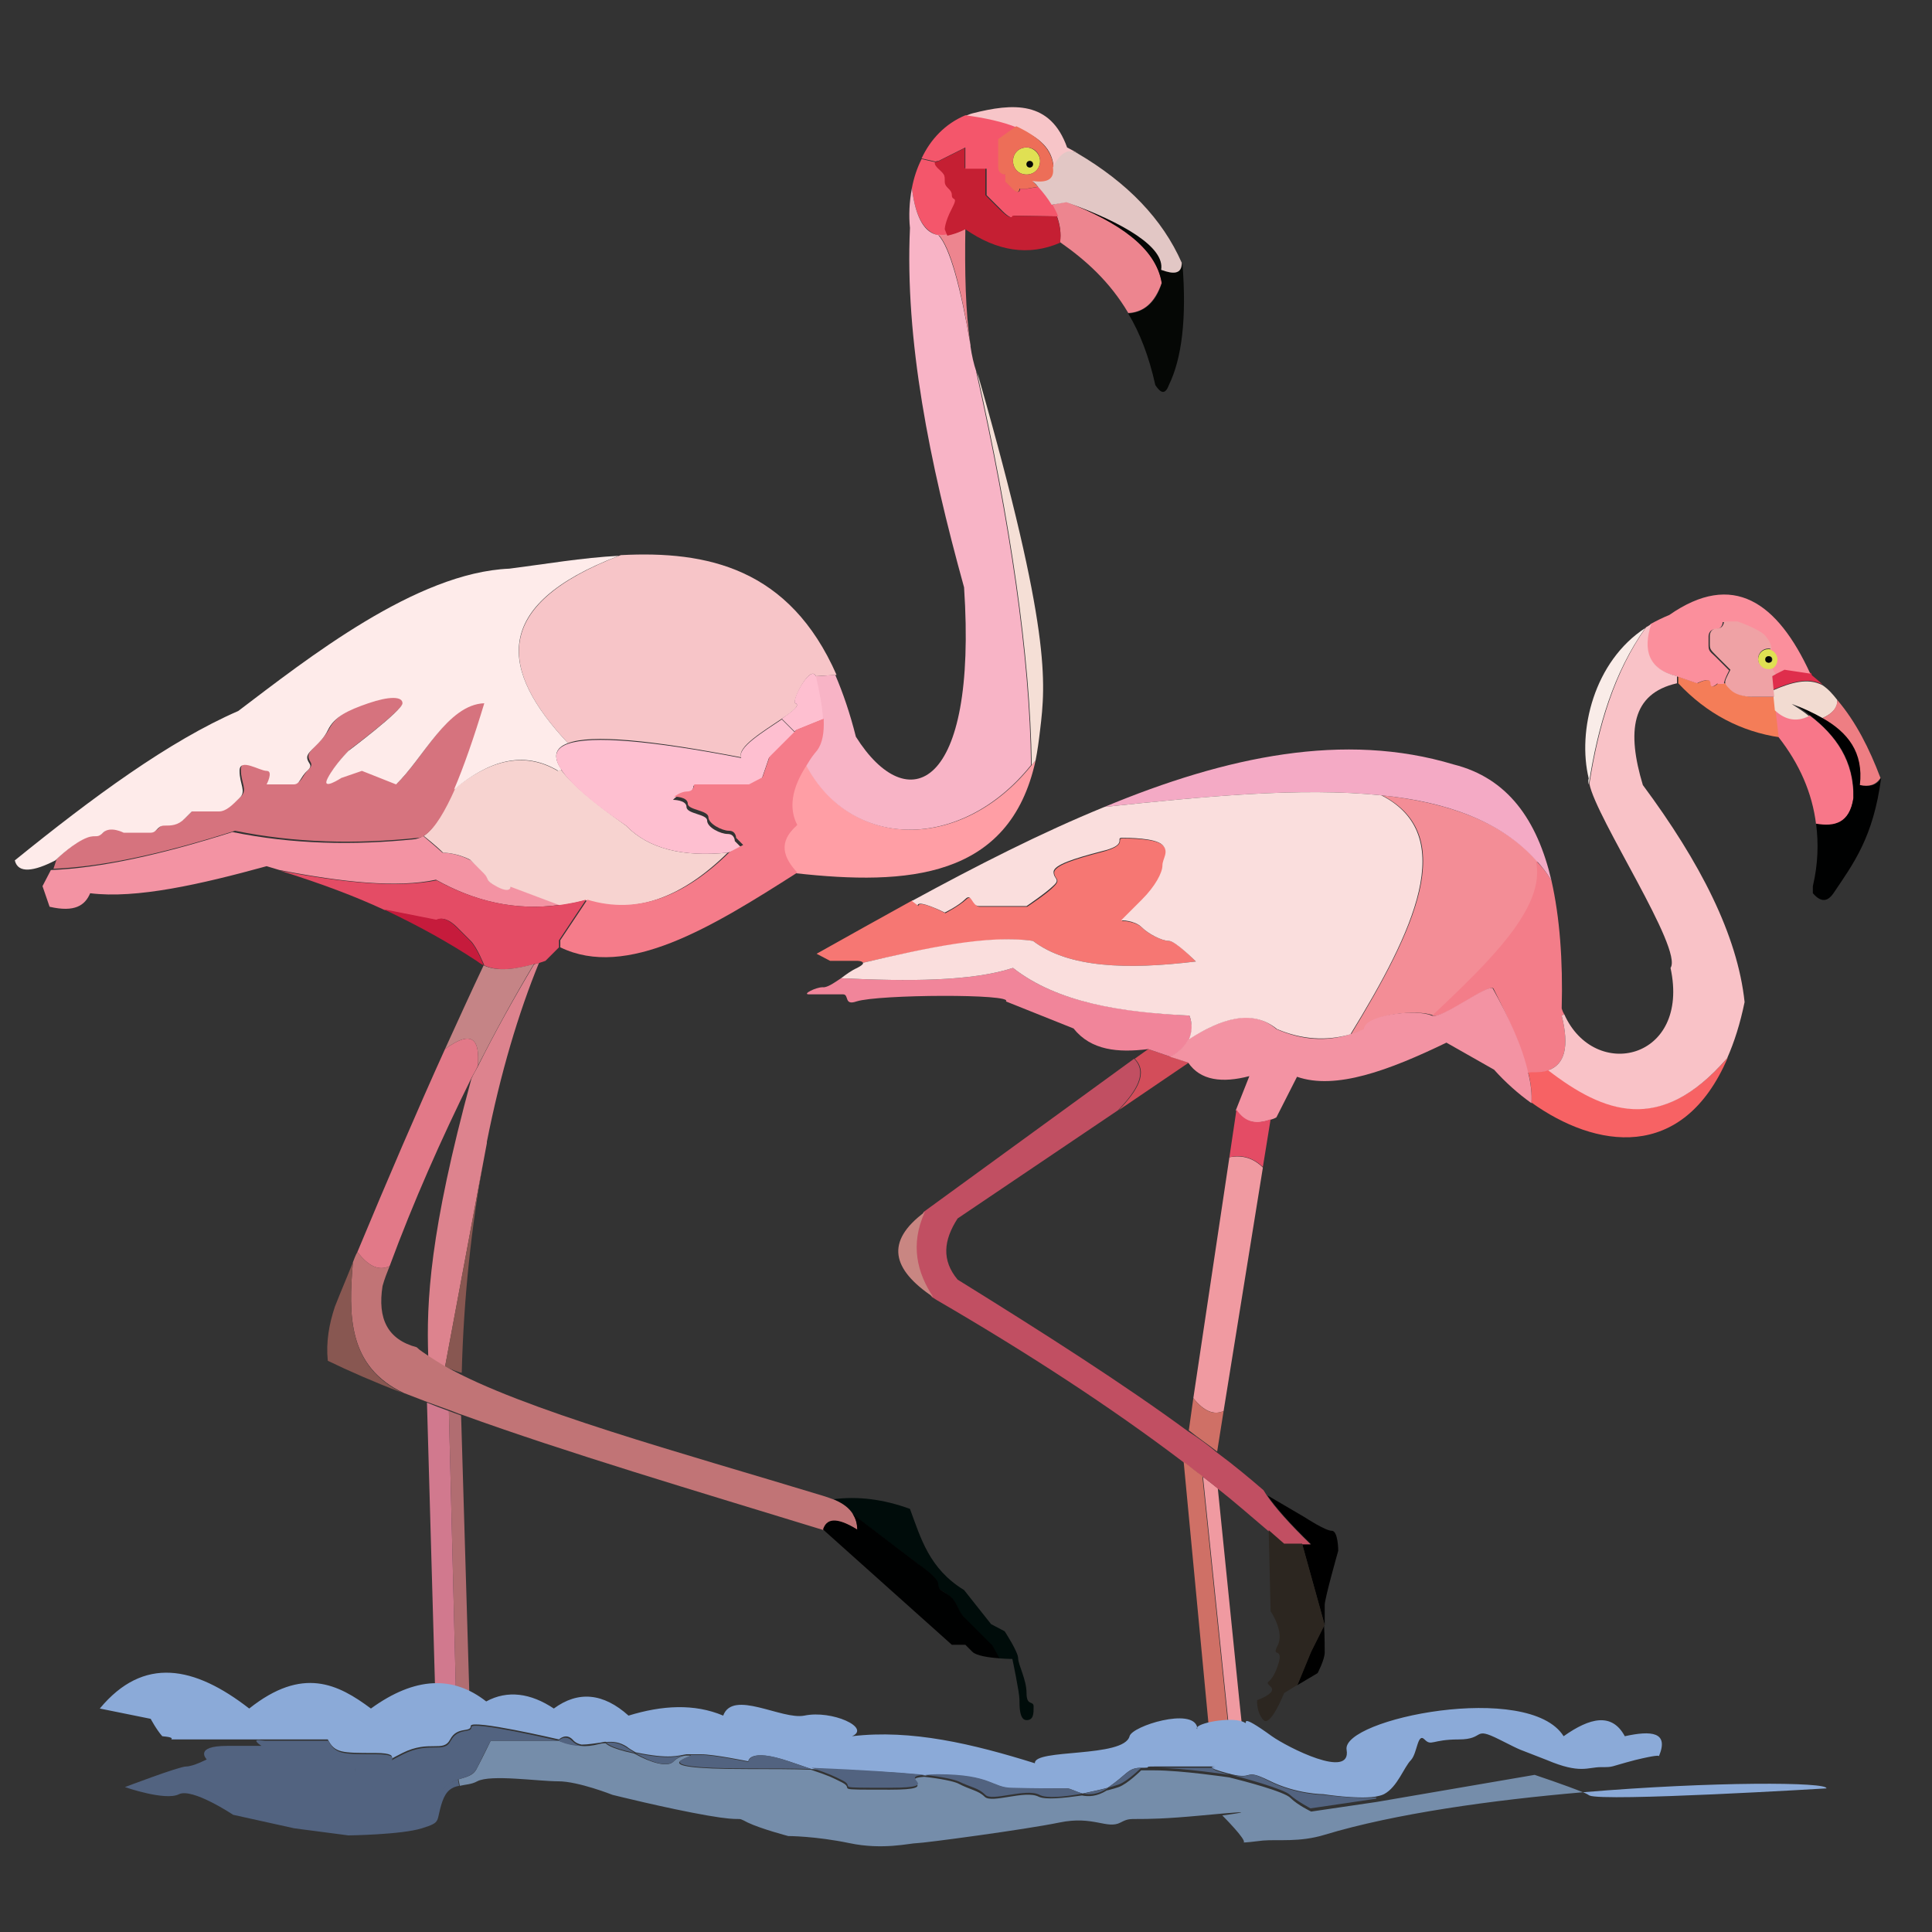 <?xml version="1.0" encoding="utf-8"?>
<!-- Generator: Adobe Illustrator 22.1.0, SVG Export Plug-In . SVG Version: 6.00 Build 0)  -->
<svg version="1.1" id="Layer_5" xmlns="http://www.w3.org/2000/svg" xmlns:xlink="http://www.w3.org/1999/xlink" x="0px" y="0px"
	 viewBox="0 0 300 300" style="enable-background:new 0 0 300 300;" xml:space="preserve">
<rect x="0" y="0" width="300" height="300" fill="#333333" stroke="none"/>
<style type="text/css">
	.st0{fill:#DD838E;}
	.st1{fill:#F7C5C8;}
	.st2{fill:#DF2E4C;}
	.st3{fill:#F09AA1;}
	.st4{fill:#000C0A;}
	.st5{fill:#F4566B;}
	.st6{fill:#F393A3;}
	.st7{fill:#ED858F;}
	.st8{fill:#F7D3D0;}
	.st9{fill:#885751;}
	.st10{fill:#FF9EA5;}
	.st11{fill:#F47D58;}
	.st12{fill:#CF7066;}
	.st13{fill:#D6737E;}
	.st14{fill:#F76264;}
	.st15{fill:#D34D5A;}
	.st16{fill:#E0E053;}
	.st17{fill:#F67773;}
	.st18{fill:#F5DFD6;}
	.st19{fill:#C17476;}
	.st20{fill:#F87789;}
	.st21{fill:#F8B4C6;}
	.st22{fill:#FEBFD0;}
	.st23{fill:#F38D96;}
	.st24{fill:#FEEBEA;}
	.st25{fill:#E44C65;}
	.st26{fill:#F1859A;}
	.st27{fill:#C58486;}
	.st28{fill:#B16D71;}
	.st29{fill:#F9ECE8;}
	.st30{fill:#FB8F9C;}
	.st31{fill:#C51F33;}
	.st32{fill:#F37D89;}
	.st33{fill:#D1798E;}
	.st34{fill:#050705;}
	.st35{fill:#000101;}
	.st36{fill:#C14F62;}
	.st37{fill:#E27988;}
	.st38{fill:#F9C2C7;}
	.st39{fill:#F2DBD1;}
	.st40{fill:#ED6E58;}
	.st41{fill:#F57C8A;}
	.st42{fill:#EFA2A5;}
	.st43{fill:#EE7E83;}
	.st44{fill:#C98682;}
	.st45{fill:#C61B3C;}
	.st46{fill:#F4AAC5;}
	.st47{fill:#E2C7C5;}
	.st48{fill:#FADEDD;}
	.st49{fill:#2C2620;}
	.st50{fill:#8BAAD8;}
	.st51{fill:#758DAA;}
	.st52{fill:#526380;}
</style>
<g>
	<g>
		<g id="XMLID_1_">
			<g>
				<path class="st0" d="M83.7,149.5c-3.2,7.8-6,17.2-8.1,27.8l0,0.2c-0.2,1.1-0.4,2.1-0.6,3.2l-5.9,31.6c-0.9-0.5-1.8-1.1-2.6-1.6
					c-0.3-8.6,0.2-19.3,6.7-43.2l0,0c0.3-0.7,0.7-1.3,1-1.9v0c2.7-5.4,5.6-10.6,8.7-15.8v0C83.2,149.6,83.4,149.6,83.7,149.5z"/>
				<path class="st1" d="M126.7,105c-0.9-1.9-3.8,3.9-3.2,4.2c0.8,0.3-0.4,1.3-2.1,2.4c-2.8,1.9-7,4.4-6.3,6
					c-14-2.7-23.3-3.6-26.9-2.2C77.7,104.2,76,94,96.4,86.2v0c13.4-0.7,26.2,2,33.5,18.6L126.7,105z"/>
				<path class="st2" d="M283,106.3c-2.2-1.2-4.9-0.4-7.7,0.8l-0.2-2.1l0.5-0.3l1.6-0.8l4,0.6c0.1,0.1,0.1,0.3,0.2,0.4
					C282,105.4,282.5,105.8,283,106.3z"/>
				<path class="st3" d="M196.1,181.3l-6.1,37.8c-1.5,0.7-3.1,0-4.7-2v0l5.6-37.4C193,179.3,194.7,179.9,196.1,181.3z"/>
				<path class="st4" d="M159.4,262.9c0,2.1,1.1,1.1,1.1,2.1c0,1.1,0,2.1-1.1,2.1c-1.1,0-1.1-2.1-1.1-3.2c0-1.1-1.1-6.3-1.1-6.3
					s-0.9,0-2.1-0.1l-1.1-2c0,0-3.2-3.2-4.2-4.2c-1.1-1.1-1.1-2.1-2.1-3.2c-1.1-1.1-2.1-1.1-2.1-2.1c0-1.1-3.2-3.2-3.2-3.2
					l-10.1-7.7l0,0c-0.6-0.9-1.5-1.7-2.9-2.3c3.8-0.5,7.8,0,11.9,1.5c1.7,4.6,3,9.3,8.4,12.6l4.2,5.3l2.1,1.1c0,0,2.1,3.2,2.1,4.2
					S159.4,260.8,159.4,262.9z"/>
				<path class="st5" d="M141.6,29.2c0.3-1.6,0.8-3.1,1.5-4.5l2.2,0.5c-0.1,0.1-0.1,0.4,0.4,0.9c1.1,1.1,1.1,1.1,1.1,2.1
					c0,1.1,1.1,1.1,1.1,2.1s1.1,0,0,2.1c-1.1,2.1-1.1,3.2-1.1,3.2l0.4,1c-0.5,0.1-0.9,0.1-1.3,0C143.7,36.1,142.2,34.1,141.6,29.2
					L141.6,29.2z"/>
				<path class="st6" d="M75.1,135.5c1.1,1.1,0,1.1,2.1,2.1c2.1,1.1,2.1,0,2.1,0l7.7,2.9c-7.1,1-13.4-0.6-19.3-3.9
					c-6,1.3-14.5,0.4-24.3-1.5c-0.7-0.2-1.3-0.4-2-0.6c-10.2,2.8-20.2,5.1-27.4,4.2c-0.8,1.9-2.4,3-6.3,2.1l-1.1-3.2l1.3-2.5
					c7.7-0.3,17.2-2.4,28.2-5.9c9.3,1.9,18.8,2.1,28.4,1.1c0.4-0.1,0.8-0.2,1.2-0.5c0,0,1.9,1.6,3,2.6c0,0,2.1,0,4.2,1.1
					C73,133.4,74.1,134.5,75.1,135.5z"/>
				<path class="st7" d="M165.7,31.3c7.9,3.2,13.8,7,14.7,12.6c-1.1,3.2-2.9,4.6-5.2,4.7c-2.9-4.9-6.6-8.2-10.6-11
					c0.2-1.4,0-2.7-0.5-4.1c-0.2-0.6-0.5-1.1-0.8-1.7L165.7,31.3z"/>
				<path class="st8" d="M97.2,128.2c3.5,3.6,8.8,4.9,15.8,4.2c-6.9,6.8-14.2,9.8-22.1,7.4c-1.3,0.3-2.6,0.6-3.9,0.8l-7.7-2.9
					c0,0,0,1.1-2.1,0c-2.1-1.1-1.1-1.1-2.1-2.1c-1.1-1.1-2.1-2.1-2.1-2.1c-2.1-1.1-4.2-1.1-4.2-1.1c-1.1-1.1-3-2.6-3-2.6
					c1.5-1,3-3.5,4.6-7.2c5.4-4.4,10.8-6.1,16.2-2.9l0.5-0.2C88.7,121.7,92,124.5,97.2,128.2z"/>
				<path class="st9" d="M71.7,213.1c0.3,0.3-2.3-0.7-2.6-0.9c0,0,0,0,0,0l5.9-31.6C73.2,190.6,72,201.5,71.7,213.1z"/>
				<path class="st10" d="M160.2,118.8c0.2-0.2,0.4-0.5,0.6-0.7c-4,18.4-20,19.4-37.2,17.5c-2.1-2.3-3.1-4.6,0-7.4
					c-1.3-2.5-1-5.6,1.6-9.5C132.1,132,149.3,132.4,160.2,118.8z"/>
				<path class="st11" d="M260.4,105l3.2,1.1c0,0,2.1-1.1,2.1,0s1.1,0,1.1,0h1.3v0c0.1,0.3,0.3,0.6,0.8,1c1.1,1.1,3.2,1.1,3.2,1.1
					s0,0,1.1,0s1.1,0,1.1,0h1.4l0.2,2l0.5,4.3c-6.1-0.9-11.4-3.7-15.8-8.4V105z"/>
				<path class="st12" d="M190,219.1l-1,6.3c-1.4-1.1-2.9-2.1-4.4-3.3l0.7-5C186.9,219.1,188.4,219.8,190,219.1z"/>
				<path class="st13" d="M8.8,133.4c0,0,2.1-2.1,4.2-3.2c2.1-1.1,2.1,0,3.2-1.1c1.1-1.1,3.2,0,3.2,0s3.2,0,4.2,0
					c1.1,0,1.1-1.1,2.1-1.1s2.1,0,3.2-1.1c1.1-1.1,1.1-1.1,1.1-1.1s3.2,0,4.2,0s2.1-1.1,3.2-2.1c1.1-1.1,0-2.1,0-4.2s3.2,0,4.2,0
					s0,2.1,0,2.1s3.2,0,4.2,0s1.1-1.1,2.1-2.1s0-1.1,0-2.1s2.1-2.1,3.2-4.2s3.2-3.2,6.3-4.2c3.2-1.1,5.3-1.1,5.3,0s-8.4,7.4-8.4,7.4
					s-2.1,2.1-3.2,4.2s2.1,0,2.1,0l3.2-1.1l5.3,2.1c4.2-4.1,8-12.5,13.7-12.6c-1.6,5.3-3.1,9.9-4.7,13.4c-1.6,3.6-3.1,6.1-4.6,7.2
					c-0.4,0.3-0.8,0.5-1.2,0.5c-9.6,1-19.1,0.8-28.4-1.1c-11,3.5-20.5,5.6-28.2,5.9L8.8,133.4z"/>
				<path class="st14" d="M240.5,166.1c8.6,6.7,17.4,10.1,27.8-1.9c-7,16.4-20.6,14.1-30.5,7v0c0.1-1.5-0.1-3.1-0.5-4.7l0.5-0.1
					C238.8,166.5,239.7,166.4,240.5,166.1L240.5,166.1z"/>
				<path d="M205.7,256.6c0,1.1-1.1,3.2-1.1,3.2l-3.2,1.9l2.1-5.1l2.1-4.2C205.7,254.1,205.7,256,205.7,256.6z"/>
				<path class="st15" d="M181.8,164.1l2.8,0.9l-10.9,7.4c3-3.1,4.6-5.9,2.5-8l2.1-1.5L181.8,164.1z"/>
				<path class="st16" d="M161.5,25c0,1.2-0.9,2.1-2.1,2.1c-1.2,0-2.1-0.9-2.1-2.1c0-1.2,0.9-2.1,2.1-2.1
					C160.5,22.9,161.5,23.9,161.5,25z M159.9,25c-0.3,0-0.5,0.2-0.5,0.5s0.2,0.5,0.5,0.5c0.3,0,0.5-0.2,0.5-0.5S160.2,25,159.9,25z"
					/>
				<path class="st17" d="M181.5,146.1c1.1,0,4.2,3.2,4.2,3.2c-10.7,1.3-19.8,1-25.3-3.2c-7.1-0.9-16.7,1.2-26.4,3.4
					c-0.1-0.3-0.9-0.3-0.9-0.3h-4.2l-2.1-1.1c5-2.8,10-5.6,14.9-8.3l0.9,0.9c0-1.1,4.2,1.1,4.2,1.1s2.1-1.1,3.2-2.1
					c1.1-1.1,1.1,1.1,2.1,1.1c1.1,0,4.2,0,5.3,0c1.1,0,2.1,0,2.1,0s3.2-2.1,4.2-3.2c1.1-1.1,0-1.1,0-2.1c0-1.1,3.2-2.1,7.4-3.2
					c4.2-1.1,2.1-2.1,3.2-2.1c1.1,0,5.3,0,6.3,1.1c1.1,1.1,0,2.1,0,3.2c0,1.1-1.1,3.2-3.2,5.3s-3.2,3.2-3.2,3.2s2.1,0,3.2,1.1
					C178.3,145,180.4,146.1,181.5,146.1z"/>
				<path class="st18" d="M160.2,118.8c-0.2-17.1-3.3-37.7-8.5-61c0.1,0.3,0.2,0.6,0.3,0.9c11.2,39.2,10.4,47.3,9.5,54.7
					c-0.2,1.7-0.4,3.2-0.7,4.7C160.6,118.3,160.4,118.6,160.2,118.8L160.2,118.8z"/>
				<path class="st19" d="M54.8,196c0.2-0.5,0.4-1.1,0.7-1.6c1.7,2.2,3.3,3,5,2.2c-0.4,1-0.8,2-1.1,3.1c-0.8,5.1,0.8,8.3,5.3,9.5
					c0.5,0.5,1.2,0.9,1.9,1.4c0.8,0.5,1.7,1.1,2.6,1.6c0,0,0,0,0,0c11.9,6.7,36.7,13.4,58.7,20.1c0.6,0.2,1.2,0.4,1.7,0.6
					c1.4,0.6,2.3,1.3,2.9,2.3l0,0c0.4,0.7,0.6,1.5,0.7,2.4c-3.3-2.1-4.7-1.6-5.3,0c-19.9-6.1-40.1-12.1-56.1-17.9
					c-0.7-0.2-1.3-0.5-1.9-0.7c-1.1-0.4-2.2-0.8-3.3-1.2c-1.3-0.5-2.6-1-3.9-1.5c0,0,0,0,0,0C54,212.2,54.1,204.2,54.8,196z"/>
				<path class="st20" d="M287.8,124c-0.6,3.9-2.9,4.5-5.8,4h0c-0.6-4.9-2.6-9.4-5.8-13.5l-0.5-4.3c1.7,1.6,3.5,1.8,5.3,0.9
					C285.1,114.2,287.9,118.2,287.8,124z"/>
				<path class="st21" d="M141.6,29.2c0.6,4.9,2.1,7,4.1,7.3v0c1.8,1.9,3.5,8.3,5,17.1c0,0.1,0,0.1,0,0.2c0.2,1.4,0.5,2.7,0.9,3.9
					c0,0,0,0.1,0,0.1c5.2,23.3,8.3,43.9,8.5,61l0,0c-10.9,13.6-28.1,13.2-35-0.1c0.4-0.7,0.9-1.4,1.5-2.1c0.8-1.1,1.1-2.7,1-4.9
					c-0.1-1.9-0.4-4.1-1-6.7l3.1-0.2c1.2,2.8,2.3,6,3.2,9.6c8,12.7,18.9,8.4,16.8-23.2c-5.4-19.5-9.2-38.4-8.4-55.8
					C141.1,33.5,141.2,31.3,141.6,29.2z"/>
				<path class="st22" d="M127.8,111.7l-4.2,1.7l-0.2,0.2l-2-2c1.7-1.2,2.9-2.1,2.1-2.4c-0.7-0.3,2.3-6.1,3.2-4.2
					C127.3,107.6,127.7,109.8,127.8,111.7z"/>
				<path class="st23" d="M209.8,160.6c9.8-16.1,16.9-30.9,4.8-37.1c10.1,1.1,18.6,4,24.1,10.2v0c1.6,7-7.1,15.5-16.1,24
					c-2.4-1.1-10.5-0.1-10.5,2.1C211.2,160.1,210.5,160.4,209.8,160.6z"/>
				<path class="st24" d="M88.2,115.4c-2,0.7-2.4,2.1-1,4.1l-0.5,0.2c-5.5-3.3-10.9-1.5-16.2,2.9c1.5-3.5,3.1-8.1,4.7-13.4
					c-5.7,0.2-9.5,8.6-13.7,12.6l-5.3-2.1l-3.2,1.1c0,0-3.2,2.1-2.1,0s3.2-4.2,3.2-4.2s8.4-6.3,8.4-7.4s-2.1-1.1-5.3,0
					c-3.2,1.1-5.3,2.1-6.3,4.2s-3.2,3.2-3.2,4.2s1.1,1.1,0,2.1s-1.1,2.1-2.1,2.1s-4.2,0-4.2,0s1.1-2.1,0-2.1s-4.2-2.1-4.2,0
					s1.1,3.2,0,4.2c-1.1,1.1-2.1,2.1-3.2,2.1s-4.2,0-4.2,0s0,0-1.1,1.1c-1.1,1.1-2.1,1.1-3.2,1.1s-1.1,1.1-2.1,1.1
					c-1.1,0-4.2,0-4.2,0s-2.1-1.1-3.2,0c-1.1,1.1-1.1,0-3.2,1.1c-2.1,1.1-4.2,3.2-4.2,3.2c-3.3,1.7-5.8,2.1-6.3,0
					c12.1-9.8,23.9-18.5,34.7-23.2c10.7-8.1,27.6-21.5,42.1-22.1c5.5-0.7,11.3-1.7,17-2v0C76,94,77.7,104.2,88.2,115.4z"/>
				<path d="M207.8,240.8c0,0-2.1,7.4-2.1,8.4c0,0.5,0,1.8,0,3.2l-3.5-12.6h1.4c-3.3-3.2-5.5-5.7-6.8-7.6l5.8,3.4
					c0,0,3.2,2.1,4.2,2.1C207.8,237.7,207.8,240.8,207.8,240.8z"/>
				<path class="st25" d="M87.1,140.5c1.3-0.2,2.5-0.4,3.9-0.8l-4.2,6.3v1.1l-2.1,2.1c-0.3,0.1-0.6,0.2-0.9,0.3
					c-0.3,0.1-0.5,0.1-0.8,0.2v0c-2.9,0.8-5.7,1.2-7.8,0.2c0,0-1.1-2.8-2.1-3.8c-1.1-1.1,0,0-2.1-2.1c-2.1-2.1-3.2-1.1-3.2-1.1
					l-8.1-1.6h0c-4.5-2.1-9.8-4.1-16.2-6.1c9.8,1.9,18.3,2.7,24.3,1.5C73.7,139.9,80,141.5,87.1,140.5z"/>
				<path class="st7" d="M149.9,35.5c-0.1,6.6,0,13,0.8,18c-1.5-8.8-3.1-15.1-5-17.1v0c0.4,0.1,0.9,0.1,1.3,0
					C148,36.4,148.9,36,149.9,35.5z"/>
				<path class="st16" d="M276.2,102.4c0,0.7-0.4,1.2-1,1.5c-0.2,0.1-0.4,0.1-0.6,0.1c-0.9,0-1.6-0.7-1.6-1.6c0-0.9,0.7-1.6,1.6-1.6
					c0.2,0,0.3,0,0.5,0.1C275.8,101.1,276.2,101.7,276.2,102.4z M275.2,102.4c0-0.3-0.2-0.5-0.5-0.5s-0.5,0.2-0.5,0.5
					c0,0.3,0.2,0.5,0.5,0.5S275.2,102.7,275.2,102.4z"/>
				<path class="st26" d="M130.6,151.9c10.4,0.5,20.2,0.5,26.7-1.6c6.9,5.4,16.7,6.8,27.4,7.4c0.5,1.4,0.5,2.6-0.1,3.7
					c-0.5,1-1.4,1.9-2.8,2.7l-3.5-1.2c-4.7,0.6-8.9,0.2-11.6-3.2l-10.5-4.2c1.3-1.2-19.8-1.1-23.2,0c-2,0.7-1.1-1.1-2.1-1.1
					c-1.1,0-4.2,0-5.3,0s1.1-1.1,2.1-1.1C128.4,153.4,129.4,152.7,130.6,151.9z"/>
				<path class="st27" d="M75.1,149.9c2.1,1,4.9,0.6,7.8-0.2c-3.1,5.2-6,10.5-8.7,15.8c0.3-3.9-0.7-5.8-5.1-2.6
					C71.2,158.3,73.2,153.9,75.1,149.9z"/>
				<path class="st28" d="M70.9,267.1l-1.2-48c0.6,0.2,1.3,0.5,1.9,0.7v0l1.4,47.3H70.9z"/>
				<path class="st5" d="M156.2,28.2l1.1,1.1c1.1,1.1,1.1,0,1.1,0h1.1l1.8-0.3c0.9,1,1.6,1.9,2.2,2.9c0.3,0.6,0.6,1.1,0.8,1.7
					l-6.9-0.1c0,0,0,1.1-2.1-1.1c-2.1-2.1-2.1-2.1-2.1-2.1c0-0.2,0-0.5,0-1.1c0-2.1,0-3.2,0-3.2h2.1c0,1.1,1.1,1.1,1.1,1.1V28.2z"/>
				<path class="st29" d="M255.5,97.5c-4.9,6.9-7.4,15.2-8.8,24.3c-0.1-0.4-0.1-0.7,0-0.9C244.9,113.5,247.5,102.7,255.5,97.5z"/>
				<path class="st30" d="M266.7,106.1c0,0-1.1,1.1-1.1,0s-2.1,0-2.1,0l-3.2-1.1c-4.5-1.1-5.3-4.1-4-8.1c0.9-0.5,1.9-1,2.9-1.4
					c9.9-6.9,16.8-2,21.9,9.1l-4-0.6l-1.6,0.8l-0.5-0.9c0.6-0.2,1-0.8,1-1.5c0-0.7-0.5-1.3-1.1-1.5l0-0.1c0,0,0-1.1-1.1-2.1
					s-4.2-2.1-4.2-2.1h-2.1c0,0,0,1.1-1.1,1.1c-1.1,0-1.1,1.1-1.1,1.1s0,0,0,1.1s0,1.1,1.1,2.1c1.1,1.1,2.1,2.1,2.1,2.1
					c-0.6,1.2-0.8,1.7-0.8,2.1H266.7z"/>
				<path class="st31" d="M153,30.3c0,0,0,0,2.1,2.1c2.1,2.1,2.1,1.1,2.1,1.1l6.9,0.1c0.5,1.4,0.7,2.7,0.5,4.1
					c-4.9,2.1-9.8,1.3-14.7-2.1c-1,0.5-1.9,0.8-2.8,1l-0.4-1c0,0,0-1.1,1.1-3.2c1.1-2.1,0-1.1,0-2.1s-1.1-1.1-1.1-2.1
					c0-1.1,0-1.1-1.1-2.1c-0.5-0.5-0.5-0.8-0.4-0.9c0.1-0.1,0.4-0.1,0.4-0.1l4.2-2.1V25v1.1h2.1h1.1c0,0,0,1.1,0,3.2
					C153,29.7,153,30.1,153,30.3z"/>
				<path class="st32" d="M240.9,136.7c1.3,5.7,1.8,12.5,1.6,19.9c0.1,0.3,0.2,0.6,0.4,0.9l-0.4,0.2c1.2,4.8,0.5,7.6-2.1,8.5h0
					c-0.7,0.3-1.6,0.3-2.7,0.3l-0.5,0.1c-0.9-4.1-3-8.5-5.3-13.1c-0.6-0.9-8,4.9-9.5,4.2c9-8.5,17.7-16.9,16.1-24
					C239.5,134.6,240.2,135.6,240.9,136.7z"/>
				<path class="st33" d="M69.7,219.1l1.2,48h-3.2l-1.4-49.3v0C67.5,218.3,68.6,218.7,69.7,219.1z"/>
				<path class="st34" d="M181.5,59.8c-0.6,1.6-1.3,1.2-2.1,0c-1-4.5-2.4-8.1-4.2-11.1c2.3-0.2,4.2-1.5,5.2-4.7
					c-0.9-5.6-6.8-9.5-14.7-12.6c8.9,3.2,15.3,7,14.7,10.5c1.8,0.7,3.1,0.7,3.2-1.1C184.3,49.5,183.5,55.7,181.5,59.8z"/>
				<path class="st3" d="M192.5,264.6l0.6,5.7l-2.1-0.4l-4.2-40.6c0.8,0.6,1.5,1.2,2.3,1.8L192.5,264.6z"/>
				<path class="st35" d="M283.1,111.5c3.8,2.2,6.4,5.3,5.8,10.4c1.4,0.3,2.5,0.1,3.2-1.1c-1.2,9.2-4.3,13.3-7.4,17.9
					c-0.9,1.3-1.9,1.5-3.2,0v-1.1c0.8-3.4,0.9-6.6,0.5-9.7h0c2.9,0.5,5.2-0.1,5.8-4c0.2-5.8-2.7-9.7-6.8-12.9
					c-0.9-0.7-1.8-1.3-2.7-1.9C280,109.9,281.6,110.6,283.1,111.5z"/>
				<circle class="st34" cx="159.9" cy="25.5" r="0.5"/>
				<path class="st36" d="M188.9,225.5c2.7,2,5.1,4,7.3,5.9c0.2,0.3,0.3,0.5,0.5,0.8c1.3,1.9,3.5,4.4,6.8,7.6h-1.4h-2.8
					c-0.8-0.7-1.6-1.4-2.4-2.1c-2.6-2.2-5.2-4.5-8-6.7c-0.7-0.6-1.5-1.2-2.3-1.8c-0.9-0.7-1.9-1.5-2.9-2.2v0
					c-11.2-8.5-24.1-16.9-38.2-25.1c-0.3-0.2-0.5-0.3-0.8-0.5c-2.5-3.8-3.6-8-1.3-13.2l32.7-23.8c2.1,2.1,0.5,4.9-2.5,8l-24.9,16.8
					c-2.2,3.4-2.5,6.5,0,9.5c13.4,8.3,25.9,16.3,35.7,23.5C186.1,223.3,187.6,224.4,188.9,225.5z"/>
				<path class="st22" d="M113,132.4c-7,0.7-12.3-0.6-15.8-4.2c-5.3-3.6-8.6-6.5-10-8.6c-1.4-2.1-1-3.4,1-4.1
					c3.7-1.3,12.9-0.5,26.9,2.2c-0.7-1.6,3.5-4.1,6.3-6l2,2l-4,4l-1.1,3.2l-2.1,1.1h-5.3h-3.2c0,0,0,1.1-1.1,1.1s-2.1,1.1-2.1,1.1
					s2.1,0,2.1,1.1c0,1.1,3.2,1.1,3.2,2.1c0,1.1,2.1,2.1,3.2,2.1s1.1,1.1,1.1,1.1l1.1,1.1L113,132.4z"/>
				<path class="st1" d="M163.6,26.1c-0.1-3-2.3-4.9-5.7-6.2c-2.2-0.9-5-1.4-8-1.9v0c0.3-0.1,0.7-0.3,1.1-0.4
					c6.3-1.6,12.1-2,14.7,5.3c0.6,0.3,1.1,0.6,1.7,0.9v0C166,23.1,164.7,23.8,163.6,26.1z"/>
				<path class="st37" d="M69.1,162.9c4.4-3.2,5.4-1.3,5.1,2.6v0c-0.3,0.7-0.7,1.3-1,1.9c-4.7,9.5-9,19.2-12.7,29.2
					c-1.7,0.8-3.3,0-5-2.2C60.2,183.1,64.8,172.4,69.1,162.9z"/>
				<path class="st12" d="M187.8,269.2l-4-42.2c1,0.7,1.9,1.5,2.9,2.2l4.2,40.6L187.8,269.2z"/>
				<path class="st6" d="M237.3,166.6c0.4,1.6,0.6,3.2,0.5,4.7c-2.1-1.5-4.1-3.3-5.8-5.2l-7.4-4.2c-8.9,4.3-17.2,7.4-23.2,5.3
					l-3.2,6.3c-0.3,0.2-0.7,0.3-1,0.4c-2.1,0.7-4,0.5-5.3-1.5l2.1-5.3c-4.2,1.1-7.6,0.7-9.5-2.1l-2.8-0.9c1.4-0.8,2.3-1.7,2.8-2.7
					c5.1-3.2,9.9-4.9,13.7-1.6c3.9,1.7,7.7,2,11.4,0.8v0c0.7-0.2,1.5-0.5,2.2-0.8c0-2.2,8.1-3.2,10.5-2.1c1.4,0.7,8.9-5.1,9.5-4.2
					C234.3,158,236.4,162.5,237.3,166.6z"/>
				<path class="st38" d="M256.4,96.9c-1.3,4-0.5,7,4,8.1v1.1c-7.1,1.6-7.8,7.5-5.3,15.8c8.9,12,14.7,23.3,15.8,33.7
					c-0.7,3.4-1.6,6.2-2.7,8.7c-10.4,12-19.2,8.5-27.8,1.9c2.6-0.9,3.3-3.7,2.1-8.5l0.4-0.2c4.7,10.5,19.6,7.1,16.5-7.2
					c2-2.9-11.6-23.3-12.6-28.6c1.4-9,3.9-17.4,8.8-24.3C255.8,97.3,256.1,97.1,256.4,96.9z"/>
				<path class="st9" d="M54.8,196c-0.7,8.2-0.8,16.1,7.7,20.3c-4.4-1.7-8.3-3.4-11.6-5c-0.3-2.9,0.2-5.7,1.1-8.4
					C52.9,200.6,53.9,198.3,54.8,196z"/>
				<path class="st5" d="M145.7,25c0,0-0.3,0-0.4,0.1l-2.2-0.5c1.4-3,3.7-5.4,6.8-6.7v0c3,0.4,5.8,1,8,1.9l-2.8,2v1.1c0,0,0,0,0,1.1
					c0,1.1,0,0,0,1.1c0,1.1,0,0,0,1.1H153H152h-2.1V25v-2.1L145.7,25z"/>
				<path class="st39" d="M285.3,108.7c0.1,1.1-0.7,2.1-2.3,2.8c-1.4-0.8-3.1-1.6-4.8-2.2c0.9,0.6,1.9,1.2,2.7,1.9
					c-1.8,0.9-3.6,0.7-5.3-0.9l-0.2-2l-0.1-1.1c2.8-1.2,5.4-2,7.7-0.8C283.9,107,284.6,107.8,285.3,108.7z"/>
				<path class="st40" d="M163.6,26.1c0.2,1.5-0.4,2.5-3.2,2.1c0.3,0.3,0.5,0.5,0.8,0.8l-1.8,0.3h-1.1c0,0,0,1.1-1.1,0l-1.1-1.1
					v-1.1c0,0-1.1,0-1.1-1.1s0,0,0-1.1c0-1.1,0,0,0-1.1c0-1.1,0-1.1,0-1.1v-1.1l2.8-2C161.2,21.2,163.4,23.1,163.6,26.1z
					 M159.4,27.1c1.2,0,2.1-0.9,2.1-2.1c0-1.2-0.9-2.1-2.1-2.1c-1.2,0-2.1,0.9-2.1,2.1C157.3,26.2,158.2,27.1,159.4,27.1z"/>
				<path class="st41" d="M106.7,122.9c1.1,0,1.1-1.1,1.1-1.1h3.2h5.3l2.1-1.1l1.1-3.2l4-4l0.2-0.2l4.2-1.7c0.1,2.2-0.2,3.8-1,4.9
					c-0.6,0.7-1.1,1.4-1.5,2.1c-2.6,3.9-2.9,7-1.6,9.5c-3.1,2.7-2.1,5.1,0,7.4c-13.3,8.5-26.5,16.6-36.8,11.6v-1.1l4.2-6.3
					c7.9,2.4,15.2-0.6,22.1-7.4l2.1-1.1l-1.1-1.1c0,0,0-1.1-1.1-1.1s-3.2-1.1-3.2-2.1c0-1.1-3.2-1.1-3.2-2.1c0-1.1-2.1-1.1-2.1-1.1
					S105.7,122.9,106.7,122.9z"/>
				<path class="st42" d="M275.4,107.1l0.1,1.1h-1.4c0,0,0,0-1.1,0s-1.1,0-1.1,0s-2.1,0-3.2-1.1c-0.5-0.5-0.7-0.7-0.8-1v0
					c-0.1-0.4,0.2-0.9,0.8-2.1c0,0-1.1-1.1-2.1-2.1c-1.1-1.1-1.1-1.1-1.1-2.1s0-1.1,0-1.1s0-1.1,1.1-1.1c1.1,0,1.1-1.1,1.1-1.1h2.1
					c0,0,3.2,1.1,4.2,2.1s1.1,2.1,1.1,2.1l0,0.1c-0.2-0.1-0.3-0.1-0.5-0.1c-0.9,0-1.6,0.7-1.6,1.6c0,0.9,0.7,1.6,1.6,1.6
					c0.2,0,0.4,0,0.6-0.1l0.5,0.9l-0.5,0.3L275.4,107.1z"/>
				<path class="st25" d="M197.3,173.8l-1.2,7.4c-1.4-1.3-3.1-2-5.2-1.5l1.1-7.4C193.4,174.4,195.2,174.6,197.3,173.8z"/>
				<path class="st43" d="M292,120.8c-0.7,1.1-1.8,1.4-3.2,1.1c0.6-5.1-1.9-8.2-5.8-10.4c1.6-0.7,2.3-1.7,2.3-2.8
					C288.2,112.1,290.3,116.3,292,120.8z"/>
				<path class="st44" d="M143.6,188.2c-2.3,5.1-1.2,9.4,1.3,13.2C138.5,197.1,137.4,192.8,143.6,188.2z"/>
				<path class="st35" d="M149.9,251.3c1.1,1.1,4.2,4.2,4.2,4.2l1.1,2c-1.6-0.1-3.6-0.4-4.2-1c-1.1-1.1-1.1-1.1-1.1-1.1h-2.1
					l-20-17.9c0.5-1.6,1.9-2.1,5.3,0c0-0.9-0.2-1.7-0.7-2.4l10.1,7.7c0,0,3.2,2.1,3.2,3.2c0,1.1,1.1,1.1,2.1,2.1
					C148.8,249.2,148.8,250.3,149.9,251.3z"/>
				<path class="st45" d="M70.9,144c2.1,2.1,1.1,1.1,2.1,2.1c1.1,1.1,2.1,3.8,2.1,3.8c-0.4-0.2-0.7-0.4-1.1-0.7
					c-4.1-2.7-8.7-5.3-14.4-8l8.1,1.6C67.8,142.9,68.8,141.9,70.9,144z"/>
				<path class="st46" d="M225.7,118.7c8.4,2.1,13,8.6,15.2,18c-0.7-1.1-1.4-2.1-2.3-3v0c-5.5-6.2-14-9.2-24.1-10.2c0,0,0,0,0,0
					c-12.6-1.3-27.7,0.2-43,1.8C190.5,117.4,208.8,113.6,225.7,118.7z"/>
				<path class="st47" d="M163.3,31.8c-0.6-1-1.3-1.9-2.2-2.9c-0.2-0.3-0.5-0.5-0.8-0.8c2.8,0.4,3.4-0.6,3.2-2.1
					c1.1-2.3,2.4-3,3.8-2.2v0c7.8,4.6,13.2,10.2,16.2,17c0,1.8-1.3,1.8-3.2,1.1c0.6-3.5-5.8-7.3-14.7-10.5L163.3,31.8z"/>
				<path class="st48" d="M141.6,139.9c10.1-5.5,20.1-10.6,29.9-14.6c15.2-1.6,30.4-3.1,43-1.8c0,0,0,0,0,0
					c12.1,6.2,5,21.1-4.8,37.1v0c-3.8,1.1-7.6,0.8-11.4-0.8c-3.9-3.2-8.7-1.6-13.7,1.6c0.5-1.1,0.6-2.4,0.1-3.7
					c-10.6-0.5-20.5-2-27.4-7.4c-6.5,2.1-16.3,2.1-26.7,1.6c0.8-0.6,1.6-1.2,2.5-1.6c0.8-0.4,1-0.7,0.9-0.8
					c9.8-2.3,19.4-4.4,26.4-3.4c5.5,4.2,14.6,4.5,25.3,3.2c0,0-3.2-3.2-4.2-3.2c-1.1,0-3.2-1.1-4.2-2.1c-1.1-1.1-3.2-1.1-3.2-1.1
					s1.1-1.1,3.2-3.2s3.2-4.2,3.2-5.3c0-1.1,1.1-2.1,0-3.2c-1.1-1.1-5.3-1.1-6.3-1.1c-1.1,0,1.1,1.1-3.2,2.1
					c-4.2,1.1-7.4,2.1-7.4,3.2c0,1.1,1.1,1.1,0,2.1c-1.1,1.1-4.2,3.2-4.2,3.2s-1.1,0-2.1,0c-1.1,0-4.2,0-5.3,0
					c-1.1,0-1.1-2.1-2.1-1.1c-1.1,1.1-3.2,2.1-3.2,2.1s-4.2-2.1-4.2-1.1L141.6,139.9z"/>
				<path class="st49" d="M199.4,262.9c0,0-2.1,5.3-3.2,4.2c-0.8-0.8-1-2.2-1-2.8c0-0.2,0-0.3,0-0.3s3.2-1.1,2.1-2.1
					c-1.1-1.1,0,0,1.1-3.2c1.1-3.2-1.1-1.1,0-3.2c1.1-2.1-1.1-5.3-1.1-5.3l-0.3-12.6c0.8,0.7,1.6,1.4,2.4,2.1h2.8l3.5,12.6l-2.1,4.2
					l-2.1,5.1L199.4,262.9z"/>
				<circle class="st34" cx="274.6" cy="102.4" r="0.5"/>
			</g>
			<g>
			</g>
		</g>
	</g>
	<g>
		<g>
			<g id="XMLID_2_">
				<g>
					<path class="st50" d="M245.8,278.3c20.2-1.7,38.1-1.6,37.8-0.6c0,0-34.7,2.1-36.8,1.1C246.5,278.6,246.1,278.4,245.8,278.3z"/>
					<path class="st50" d="M177.2,274.5c-2.1,0-2.1,1-5.2,3.1c-1.1,0.3-2.5,0.6-3.9,0.9c-1.1-0.3-1.9-0.8-2.4-0.8
						c-1.1,0-5.3,0-8.4,0c-3.2,0-3.2-2.1-11.6-2.1c-0.9,0-1.5,0-2,0.1c-4-0.5-10.1-0.8-17.7-1c-0.9-0.3-2-0.7-3.5-1.2
						c-6.3-2.1-6.3,0-6.3,0s-5.3-1.1-7.4-1.1c-0.7,0-1.3,0-1.8,0c-0.1,0-0.3,0-0.4,0c-1.4,0.2-2.6,0.8-7.9-0.3
						c-0.5-0.3-0.9-0.5-1.4-0.9c-1.1-0.7-2.1-0.8-3.2-0.7c0,0,0,0,0,0c-0.1-0.1-0.3,0-0.9,0.1h0c-0.9,0.1-1.8,0.3-2.9,0.3
						c-0.5-0.1-1-0.3-1.4-0.8c-1-1-2-0.1-2.1,0h0c0,0-13.7-3.2-13.7-2.1c0,1.1-2.1,0-3.2,2.1c-1.1,2.1-3.2,0-7.4,2.1
						c-4.2,2.1,1.1,0-4.2,0s-6.3,0-7.4-2.1c0,0-9.5,0-10.5,0c-0.2,0-0.3,0-0.5,0c-0.7,0-1.9,0-12.2,0c-0.4,0-0.7,0-1.1,0
						c0.3-0.3-0.4-0.4-1.4-0.5c-0.9-1-1.8-2.7-1.8-2.7l-7.9-1.6c6.8-8.2,14.7-6.6,23.2,0c8.3-6.6,13.8-3.8,18.9,0
						c6.9-5,12.8-5.1,17.9-1.1c3.3-1.8,6.9-1.3,10.5,1.1c3.8-2.8,7.7-2.4,11.6,1.1c5.2-1.6,10.2-1.9,14.7,0c1.5-4.1,9.1,0.7,12.6,0
						c4.3-0.9,10.4,1.9,7.4,3.2c9.2-1.1,18.8,1.2,28.4,4.2c-0.2-2.3,13.8-0.8,14.7-4.2c0.4-1.6,9.8-4.5,10.5-1.4
						c-0.1,0.1-0.1,0.2,0,0.3c0-0.1,0-0.2,0-0.3c0.6-0.8,5.8-1.7,7.4-0.7c0.6,0.4-1.2-1.8,4.2,2.1c2.4,1.7,12.4,6.8,11.6,2.1
						c-0.8-4.8,28.3-10.7,33.7-2.1c4.1-2.9,7.5-3.7,9.5,0c4.1-0.9,6.9-0.7,5.3,3.1c0-0.1-0.4-0.2-3.7,0.6c-4.2,1.1-3.2,1.1-5.3,1.1
						s-3.2,1.1-8.4-1.1c-5.3-2.1-3.2-1.1-7.4-3.2c-4.2-2.1-2.1,0-6.3,0s-4.2,1.1-5.3,0c-1.1-1.1-1.1,2.1-2.1,3.2
						c-1.1,1.1-2.1,4.2-4.2,5.3c-0.4,0.2-0.9,0.3-1.4,0.4c-2.9,0.4-8-0.4-8-0.4s-4.2,0-8.4-2.1c-4.1-2-2.2-0.1-5.9-1
						c-0.1,0-0.2-0.1-0.4-0.1c-4.2-1.1-2.1-1.1-2.1-1.1s-7.4,0-9.5,0S179.4,274.5,177.2,274.5C177.2,274.5,177.2,274.5,177.2,274.5z
						"/>
					<path class="st51" d="M238.3,275.6c0,0,4.8,1.6,7.5,2.7c-14,1.2-29.2,3.3-40.1,6.6c-3.9,1.2-7.3,0.7-9.6,0.9
						c-1.6,0.2-2.6,0.3-3,0.3c0.6-0.3-3.3-4.2-3.3-4.2s8.4-1.1-3.2,0c-11.6,1.1-10.5,0-12.6,1.1c-2.1,1.1-4.2-1.1-9.5,0
						c-5.3,1.1-21.1,3.2-22.1,3.2c-1.1,0-5.3,1.1-10.5,0c-5.3-1.1-9.5-1.1-9.5-1.1s-4.2-1.1-6.3-2.1c-2.1-1.1,0,0-6.3-1.1
						c-6.3-1.1-14.7-3.2-14.7-3.2s-5.3-2.1-8.4-2.1c-3.2,0-10.5-1.1-12.6,0c-0.9,0.5-1.9,0.5-2.7,0.7l-0.2-1
						c1.2-0.4,2.3-0.5,2.9-1.8c1.1-2.1,2.1-4.2,2.1-4.2h10.5h0c1.4,0.5,2.5,0.7,3.5,0.8c0.8,0.1,1.7,0,2.9-0.3h0
						c0.3-0.1,0.6-0.1,0.9-0.1c0,0,0,0,0,0c0.3,0.1,0.4,0.7,4.5,1.6c2.7,1.5,5.1,2.1,6,1.3c0.6-0.6,1.2-0.9,2-1c0.1,0,0.3,0,0.4,0
						c0,0,0.1,0,0.1,0c1.7,0-8.8,2.1,9.1,2.1c3.5,0,6.8,0,9.8,0.1c3,1,3.3,1.2,4.9,2c2.1,1.1-2.1,1.1,7.4,1.1c8.5,0,0.9-1.7,5.3-2
						c2.7,0.3,4.5,0.7,5.2,1c2.1,1.1,3.2,1.1,4.2,2.1c1.1,1.1,6.3-1.1,8.4,0c1.1,0.5,3.9,0.2,6.7-0.2c1,0.2,2.3,0.2,3.9-0.8
						c0,0,0,0,0.1,0c0.8-0.2,1.4-0.4,1.7-0.5c1.4-0.5,3.5-2.6,3.5-2.6c2.1,0,0,0,2.1,0c4.2,0,11.6,1.1,11.6,1.1
						c0.1,0,0.3,0.1,0.4,0.1c1.6,0.4,8.2,2.1,9.1,3.1c1.1,1.1,3.2,2.1,3.2,2.1l10.2-1.5L238.3,275.6z"/>
					<path class="st52" d="M213.7,279.1l0,0.2l-10.2,1.5c0,0-2.1-1.1-3.2-2.1c-0.9-0.9-7.5-2.7-9.1-3.1c3.7,0.8,1.9-1.1,5.9,1
						c4.2,2.1,8.4,2.1,8.4,2.1S210.8,279.4,213.7,279.1z"/>
					<path class="st52" d="M179.4,274.5c2.1,0,9.5,0,9.5,0s-2.1,0,2.1,1.1C190.9,275.6,183.6,274.5,179.4,274.5z"/>
					<path class="st52" d="M177.2,274.5C177.2,274.5,177.2,274.5,177.2,274.5c0,0-2.1,2.1-3.5,2.6c-0.3,0.1-0.9,0.3-1.7,0.5
						C175.1,275.5,175.2,274.5,177.2,274.5z"/>
					<path class="st52" d="M172.1,277.6C172,277.6,172,277.7,172.1,277.6c-1.6,1.1-2.9,1.1-3.9,0.9
						C169.6,278.2,171,277.9,172.1,277.6z"/>
					<path class="st52" d="M165.7,277.7c0.5,0,1.4,0.5,2.4,0.8c-2.7,0.5-5.6,0.8-6.7,0.2c-2.1-1.1-7.4,1.1-8.4,0
						c-1.1-1.1-2.1-1.1-4.2-2.1c-0.7-0.3-2.5-0.7-5.2-1c0.5,0,1.2-0.1,2-0.1c8.4,0,8.4,2.1,11.6,2.1
						C160.4,277.7,164.6,277.7,165.7,277.7z"/>
					<path class="st52" d="M143.6,275.6c-4.5,0.3,3.2,2-5.3,2c-9.5,0-5.3,0-7.4-1.1c-1.6-0.8-2-1-4.9-2
						C133.5,274.8,139.6,275.2,143.6,275.6z"/>
					<path class="st52" d="M122.5,273.5c1.5,0.5,2.6,0.9,3.5,1.2c-3-0.1-6.3-0.1-9.8-0.1c-17.9,0-7.4-2.1-9.1-2.1c0,0-0.1,0-0.1,0
						c0.5,0,1.1,0,1.8,0c2.1,0,7.4,1.1,7.4,1.1S116.2,271.3,122.5,273.5z"/>
					<path class="st52" d="M106.6,272.5c-0.8,0.1-1.4,0.4-2,1c-0.9,0.9-3.3,0.3-6-1.3C104,273.3,105.1,272.7,106.6,272.5z"/>
					<path class="st52" d="M97.2,271.3c0.5,0.3,0.9,0.6,1.4,0.9c-4.2-0.9-4.2-1.5-4.5-1.6C95.1,270.5,96.1,270.6,97.2,271.3z"/>
					<path class="st52" d="M93.2,270.8c0.6-0.1,0.8-0.2,0.9-0.1C93.8,270.7,93.5,270.7,93.2,270.8z"/>
					<path class="st52" d="M88.8,270.3c0.4,0.4,0.9,0.7,1.4,0.8c-1,0-2.2-0.2-3.5-0.8C86.8,270.2,87.8,269.3,88.8,270.3z"/>
					<path class="st52" d="M86.7,270.3H76.2c0,0-1.1,2.1-2.1,4.2c-0.7,1.3-1.7,1.4-2.9,1.8c-0.7,0.2-1.5,0.6-2.3,1.4
						c-2.1,2.1-6.3,1.1-10.5,0c-4.2-1.1-3.2-3.2-3.2-3.2s-5.3-1.1-11.6-3.2c-2.1-0.7-3.2-0.9-3.6-0.9v-0.1c0.1,0,0.3,0,0.5,0
						c1.1,0,10.5,0,10.5,0c1.1,2.1,2.1,2.1,7.4,2.1s0,2.1,4.2,0c4.2-2.1,6.3,0,7.4-2.1c1.1-2.1,3.2-1.1,3.2-2.1
						C73,267.1,86.7,270.3,86.7,270.3z"/>
					<path class="st52" d="M71.1,276.3l0.2,1c-1.1,0.2-2,0.7-2.6,2.4c-1.1,3.2,0,3.2-3.2,4.2S54.1,285,54.1,285l-8.4-1.1l-9.5-2.1
						c0,0-6.3-4.2-8.4-3.2c-2.1,1.1-8.4-1.1-8.4-1.1s8.4-3.2,9.5-3.2s3.2-1.1,3.2-1.1s-2.1-2.1,3.2-2.1s5.3,0,5.3,0
						s-1.4-0.9-0.5-0.9c0.5,0,1.5,0.2,3.6,0.9c6.3,2.1,11.6,3.2,11.6,3.2s-1.1,2.1,3.2,3.2c4.2,1.1,8.4,2.1,10.5,0
						C69.6,276.9,70.4,276.5,71.1,276.3z"/>
				</g>
				<g>
				</g>
			</g>
		</g>
	</g>
</g>
</svg>
